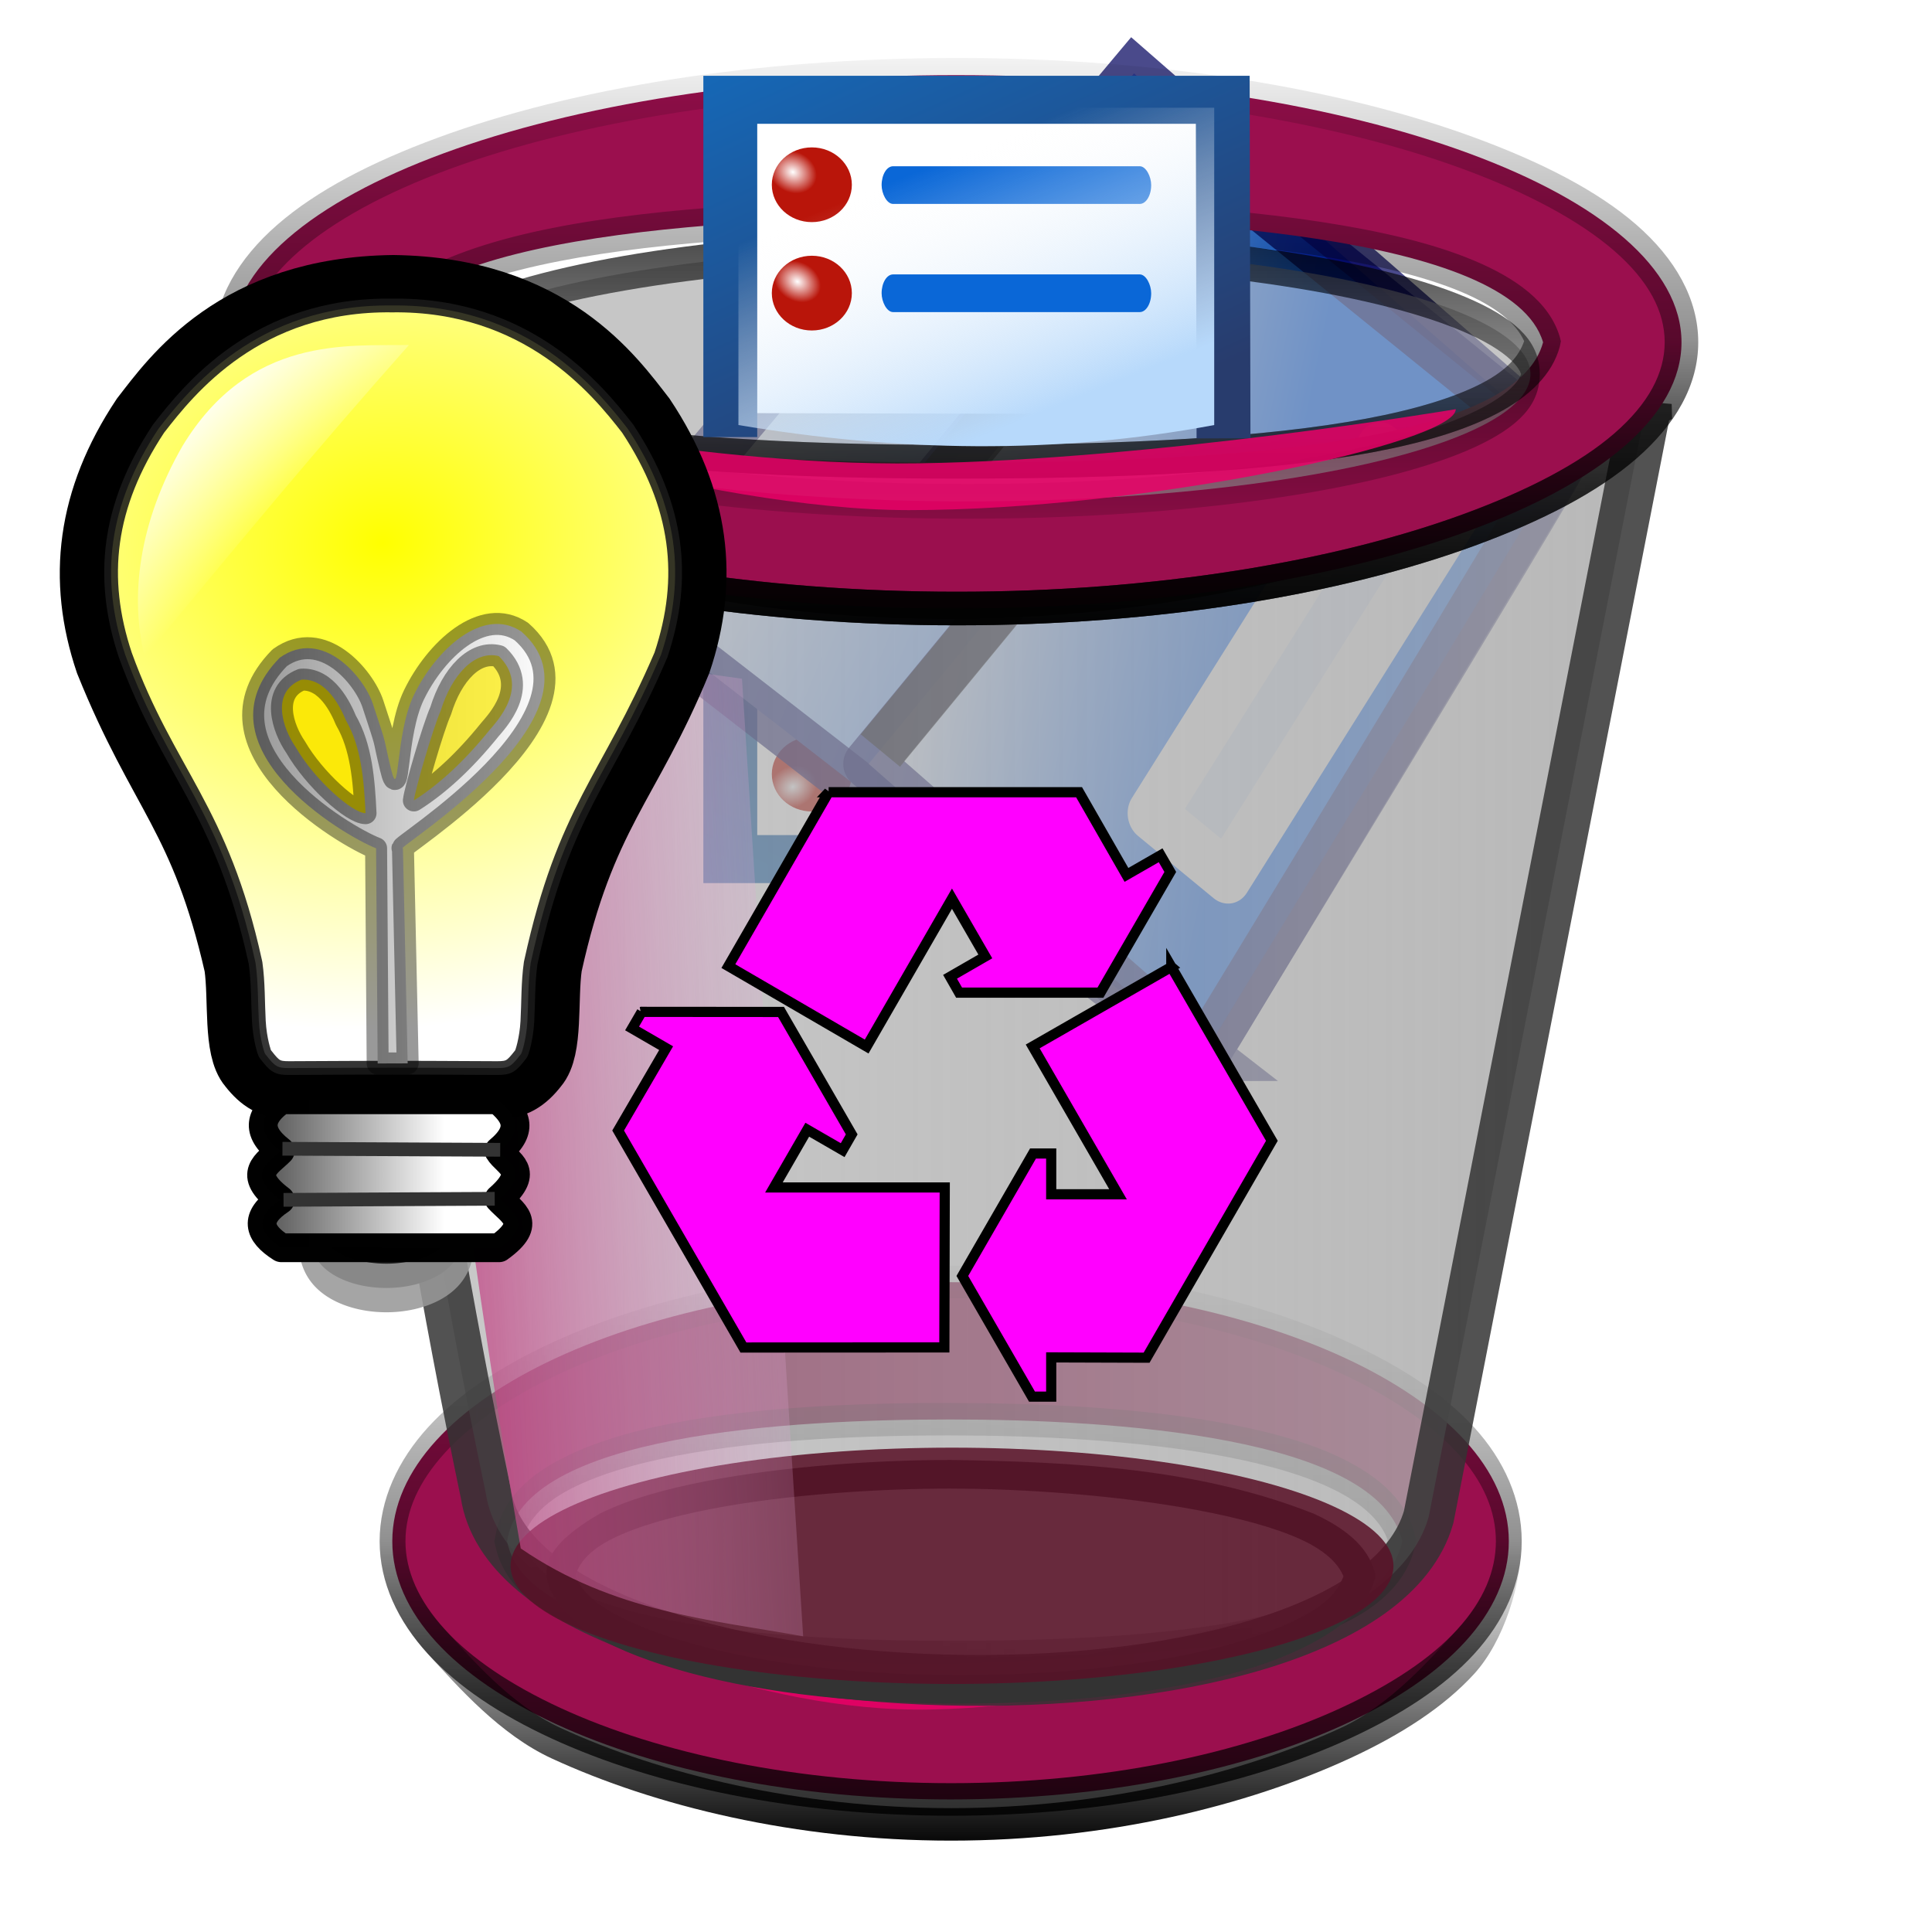 <?xml version="1.0" encoding="UTF-8" standalone="no"?>
<svg
   xmlns:dc="http://purl.org/dc/elements/1.1/"
   xmlns:cc="http://creativecommons.org/ns#"
   xmlns:rdf="http://www.w3.org/1999/02/22-rdf-syntax-ns#"
   xmlns:svg="http://www.w3.org/2000/svg"
   xmlns="http://www.w3.org/2000/svg"
   xmlns:xlink="http://www.w3.org/1999/xlink"
   xmlns:sodipodi="http://sodipodi.sourceforge.net/DTD/sodipodi-0.dtd"
   xmlns:inkscape="http://www.inkscape.org/namespaces/inkscape"
   height="19"
   width="19"
   version="1.1"
   id="svg2"
   inkscape:version="0.48.5 r10040"
   sodipodi:docname="edittrash.svg">
  <sodipodi:namedview
     pagecolor="#ffffff"
     bordercolor="#666666"
     borderopacity="1"
     objecttolerance="10"
     gridtolerance="10"
     guidetolerance="10"
     inkscape:pageopacity="0"
     inkscape:pageshadow="2"
     inkscape:window-width="640"
     inkscape:window-height="480"
     id="namedview298"
     showgrid="false"
     fit-margin-top="0"
     fit-margin-left="0"
     fit-margin-right="0"
     fit-margin-bottom="0"
     inkscape:zoom="0.22424933"
     inkscape:cx="293.85501"
     inkscape:cy="-320.04003"
     inkscape:window-x="0"
     inkscape:window-y="27"
     inkscape:window-maximized="0"
     inkscape:current-layer="svg2" />
  <defs
     id="defs4">
    <filter
       id="ao"
       color-interpolation-filters="sRGB">
      <feGaussianBlur
         stdDeviation="0.448"
         id="feGaussianBlur7" />
    </filter>
    <filter
       id="ag"
       color-interpolation-filters="sRGB">
      <feGaussianBlur
         stdDeviation="0.448"
         id="feGaussianBlur10" />
    </filter>
    <filter
       id="ai"
       color-interpolation-filters="sRGB">
      <feGaussianBlur
         stdDeviation="0.448"
         id="feGaussianBlur13" />
    </filter>
    <filter
       id="y"
       height="1.842"
       width="1.103"
       y="-0.421"
       x="-0.052"
       color-interpolation-filters="sRGB">
      <feGaussianBlur
         stdDeviation="0.585"
         id="feGaussianBlur16" />
    </filter>
    <filter
       id="ac"
       color-interpolation-filters="sRGB">
      <feGaussianBlur
         stdDeviation="0.326"
         id="feGaussianBlur19" />
    </filter>
    <filter
       id="ae"
       height="1.468"
       width="1.068"
       y="-0.234"
       x="-0.034"
       color-interpolation-filters="sRGB">
      <feGaussianBlur
         stdDeviation="0.372"
         id="feGaussianBlur22" />
    </filter>
    <filter
       id="as"
       height="1.077"
       width="1.222"
       y="-0.038"
       x="-0.111"
       color-interpolation-filters="sRGB">
      <feGaussianBlur
         stdDeviation="0.58"
         id="feGaussianBlur25" />
    </filter>
    <filter
       id="aq"
       color-interpolation-filters="sRGB">
      <feGaussianBlur
         stdDeviation="0.448"
         id="feGaussianBlur28" />
    </filter>
    <filter
       id="v"
       height="1.319"
       width="1.039"
       y="-0.16"
       x="-0.019"
       color-interpolation-filters="sRGB">
      <feGaussianBlur
         stdDeviation="0.254"
         id="feGaussianBlur31" />
    </filter>
    <filter
       id="am"
       color-interpolation-filters="sRGB">
      <feGaussianBlur
         stdDeviation="0.448"
         id="feGaussianBlur34" />
    </filter>
    <filter
       id="ak"
       color-interpolation-filters="sRGB">
      <feGaussianBlur
         stdDeviation="0.448"
         id="feGaussianBlur37" />
    </filter>
    <filter
       id="aa"
       height="1.842"
       width="1.103"
       y="-0.421"
       x="-0.052"
       color-interpolation-filters="sRGB">
      <feGaussianBlur
         stdDeviation="0.585"
         id="feGaussianBlur40" />
    </filter>
    <filter
       id="ap"
       color-interpolation-filters="sRGB">
      <feGaussianBlur
         stdDeviation="0.448"
         id="feGaussianBlur43" />
    </filter>
    <linearGradient
       id="u"
       y2="868.36"
       gradientUnits="userSpaceOnUse"
       x2="118.09"
       gradientTransform="translate(38.325,-35.66)"
       y1="890.26"
       x1="118.09">
      <stop
         offset="0"
         id="stop46" />
      <stop
         stop-opacity="0"
         offset="1"
         id="stop48" />
    </linearGradient>
    <filter
       id="ah"
       color-interpolation-filters="sRGB">
      <feGaussianBlur
         stdDeviation="0.448"
         id="feGaussianBlur51" />
    </filter>
    <linearGradient
       id="t"
       y2="877.89"
       gradientUnits="userSpaceOnUse"
       x2="118.09"
       gradientTransform="translate(38.325,-35.66)"
       y1="887.42"
       x1="118.09">
      <stop
         offset="0"
         id="stop54" />
      <stop
         stop-opacity="0"
         offset="1"
         id="stop56" />
    </linearGradient>
    <filter
       id="aj"
       color-interpolation-filters="sRGB">
      <feGaussianBlur
         stdDeviation="0.448"
         id="feGaussianBlur59" />
    </filter>
    <filter
       id="z"
       height="1.842"
       width="1.103"
       y="-0.421"
       x="-0.052"
       color-interpolation-filters="sRGB">
      <feGaussianBlur
         stdDeviation="0.585"
         id="feGaussianBlur62" />
    </filter>
    <linearGradient
       id="f"
       y2="634.26"
       gradientUnits="userSpaceOnUse"
       x2="111.51"
       gradientTransform="matrix(0.208,0,0,0.124,226.34,756.72)"
       y1="665.39"
       x1="137.93">
      <stop
         stop-color="#283c6d"
         offset="0"
         id="stop65" />
      <stop
         stop-color="#136ec1"
         offset="1"
         id="stop67" />
    </linearGradient>
    <radialGradient
       id="b"
       xlink:href="#d"
       gradientUnits="userSpaceOnUse"
       cy="718.77"
       cx="160.44"
       gradientTransform="matrix(0.2,0.179,-0.159,0.166,241.58,572.22)"
       r="6.938" />
    <linearGradient
       id="d">
      <stop
         stop-color="#fff"
         offset="0"
         id="stop71" />
      <stop
         stop-color="#b9150a"
         offset="1"
         id="stop73" />
    </linearGradient>
    <linearGradient
       id="e"
       y2="699.44"
       gradientUnits="userSpaceOnUse"
       x2="149.98"
       gradientTransform="matrix(0.201,0,0,0.115,224.61,758.6)"
       y1="682.29"
       x1="136.4">
      <stop
         stop-color="#fcfcfc"
         stop-opacity="0"
         offset="0"
         id="stop76" />
      <stop
         stop-color="#b7d9fb"
         offset="1"
         id="stop78" />
    </linearGradient>
    <radialGradient
       id="a"
       xlink:href="#d"
       gradientUnits="userSpaceOnUse"
       cy="718.77"
       cx="160.44"
       gradientTransform="matrix(0.2,0.179,-0.15,0.157,235.45,578.78)"
       r="6.938" />
    <linearGradient
       id="s"
       y2="611.35"
       xlink:href="#c"
       gradientUnits="userSpaceOnUse"
       x2="198.84"
       gradientTransform="matrix(0.174,-0.211,0.211,0.174,84.431,771.37)"
       y1="635.18"
       x1="206.07" />
    <linearGradient
       id="c">
      <stop
         stop-color="#06f"
         offset="0"
         id="stop83" />
      <stop
         stop-color="#fff"
         offset="1"
         id="stop85" />
    </linearGradient>
    <linearGradient
       id="r"
       y2="621.16"
       xlink:href="#c"
       gradientUnits="userSpaceOnUse"
       x2="199.92"
       gradientTransform="matrix(0.174,-0.211,0.211,0.174,84.431,771.37)"
       y1="632.79"
       x1="206.07" />
    <filter
       id="x"
       height="1.63"
       width="1.148"
       y="-0.315"
       x="-0.074"
       color-interpolation-filters="sRGB">
      <feGaussianBlur
         stdDeviation="0.762"
         id="feGaussianBlur89" />
    </filter>
    <linearGradient
       id="m"
       y2="804.95"
       gradientUnits="userSpaceOnUse"
       x2="175.52"
       gradientTransform="matrix(0.33,0,0,0.293,224.61,632.65)"
       y1="804.95"
       x1="134.95">
      <stop
         stop-color="#a1a1a1"
         stop-opacity=".553"
         offset="0"
         id="stop92" />
      <stop
         stop-color="#acacac"
         stop-opacity=".847"
         offset="1"
         id="stop94" />
    </linearGradient>
    <filter
       id="ad"
       color-interpolation-filters="sRGB">
      <feGaussianBlur
         stdDeviation="0.326"
         id="feGaussianBlur97" />
    </filter>
    <filter
       id="af"
       height="1.468"
       width="1.068"
       y="-0.234"
       x="-0.034"
       color-interpolation-filters="sRGB">
      <feGaussianBlur
         stdDeviation="0.372"
         id="feGaussianBlur100" />
    </filter>
    <linearGradient
       id="q"
       y2="817.22"
       gradientUnits="userSpaceOnUse"
       x2="28.549"
       y1="815.26"
       x1="9.888">
      <stop
         stop-color="#ad0650"
         stop-opacity=".988"
         offset="0"
         id="stop103" />
      <stop
         stop-color="#f6d5ff"
         stop-opacity="0"
         offset="1"
         id="stop105" />
    </linearGradient>
    <filter
       id="at"
       height="1.077"
       width="1.222"
       y="-0.038"
       x="-0.111"
       color-interpolation-filters="sRGB">
      <feGaussianBlur
         stdDeviation="0.58"
         id="feGaussianBlur108" />
    </filter>
    <filter
       id="ar"
       color-interpolation-filters="sRGB">
      <feGaussianBlur
         stdDeviation="0.448"
         id="feGaussianBlur111" />
    </filter>
    <linearGradient
       id="p"
       y2="826.37"
       gradientUnits="userSpaceOnUse"
       x2="154.25"
       y1="820.03"
       x1="154.25">
      <stop
         offset="0"
         id="stop114" />
      <stop
         stop-opacity="0"
         offset="1"
         id="stop116" />
    </linearGradient>
    <filter
       id="w"
       height="1.319"
       width="1.039"
       y="-0.16"
       x="-0.019"
       color-interpolation-filters="sRGB">
      <feGaussianBlur
         stdDeviation="0.254"
         id="feGaussianBlur119" />
    </filter>
    <linearGradient
       id="o"
       y2="868.36"
       gradientUnits="userSpaceOnUse"
       x2="118.09"
       gradientTransform="translate(164.86,-63.522)"
       y1="890.26"
       x1="118.09">
      <stop
         offset="0"
         id="stop122" />
      <stop
         stop-opacity="0"
         offset="1"
         id="stop124" />
    </linearGradient>
    <filter
       id="an"
       color-interpolation-filters="sRGB">
      <feGaussianBlur
         stdDeviation="0.448"
         id="feGaussianBlur127" />
    </filter>
    <linearGradient
       id="n"
       y2="877.89"
       gradientUnits="userSpaceOnUse"
       x2="118.09"
       gradientTransform="translate(164.86,-63.522)"
       y1="887.42"
       x1="118.09">
      <stop
         offset="0"
         id="stop130" />
      <stop
         stop-opacity="0"
         offset="1"
         id="stop132" />
    </linearGradient>
    <filter
       id="al"
       color-interpolation-filters="sRGB">
      <feGaussianBlur
         stdDeviation="0.448"
         id="feGaussianBlur135" />
    </filter>
    <filter
       id="ab"
       height="1.842"
       width="1.103"
       y="-0.421"
       x="-0.052"
       color-interpolation-filters="sRGB">
      <feGaussianBlur
         stdDeviation="0.585"
         id="feGaussianBlur138" />
    </filter>
    <radialGradient
       id="i"
       xlink:href="#g"
       gradientUnits="userSpaceOnUse"
       cy="555.96"
       cx="590.35"
       gradientTransform="matrix(0.213,0.095,-0.107,0.226,-54.27,83.778)"
       r="70.341" />
    <linearGradient
       id="g">
      <stop
         stop-color="#ff0"
         offset="0"
         id="stop142" />
      <stop
         stop-color="#fff"
         offset="1"
         id="stop144" />
    </linearGradient>
    <radialGradient
       id="h"
       xlink:href="#g"
       gradientUnits="userSpaceOnUse"
       cy="537.34"
       cx="591.23"
       gradientTransform="matrix(0.289,-0.033,0.028,0.232,-174.31,156.18)"
       r="65.043" />
    <linearGradient
       id="l"
       y2="586.45"
       gradientUnits="userSpaceOnUse"
       x2="457.61"
       gradientTransform="matrix(0.137,0,0,0.133,-45.888,192.68)"
       y1="586.45"
       x1="389.95">
      <stop
         stop-color="#999"
         offset="0"
         id="stop148" />
      <stop
         stop-color="#fff"
         offset="1"
         id="stop150" />
    </linearGradient>
    <linearGradient
       id="k"
       y2="665.36"
       gradientUnits="userSpaceOnUse"
       x2="433.81"
       gradientTransform="matrix(0.137,0,0,0.133,-45.888,192.3)"
       y1="665.36"
       x1="378.31">
      <stop
         stop-color="#1a1a1a"
         offset="0"
         id="stop153" />
      <stop
         stop-color="#fff"
         offset="1"
         id="stop155" />
    </linearGradient>
    <linearGradient
       id="j"
       y2="287.59"
       gradientUnits="userSpaceOnUse"
       x2="265.33"
       gradientTransform="matrix(1.038,0.046,-0.048,1.009,-252.27,-42.549)"
       y1="284.45"
       x1="261.9">
      <stop
         stop-color="#fff"
         offset="0"
         id="stop158" />
      <stop
         stop-color="#fff"
         stop-opacity="0"
         offset="1"
         id="stop160" />
    </linearGradient>
    <linearGradient
       inkscape:collect="always"
       xlink:href="#f"
       id="linearGradient3275"
       gradientUnits="userSpaceOnUse"
       gradientTransform="matrix(0.208,0,0,0.124,226.34,756.72)"
       x1="137.93"
       y1="665.39"
       x2="111.51"
       y2="634.26" />
    <radialGradient
       inkscape:collect="always"
       xlink:href="#d"
       id="radialGradient3277"
       gradientUnits="userSpaceOnUse"
       gradientTransform="matrix(0.2,0.179,-0.159,0.166,241.58,572.22)"
       cx="160.44"
       cy="718.77"
       r="6.938" />
    <linearGradient
       inkscape:collect="always"
       xlink:href="#e"
       id="linearGradient3279"
       gradientUnits="userSpaceOnUse"
       gradientTransform="matrix(0.201,0,0,0.115,224.61,758.6)"
       x1="136.4"
       y1="682.29"
       x2="149.98"
       y2="699.44" />
    <radialGradient
       inkscape:collect="always"
       xlink:href="#d"
       id="radialGradient3281"
       gradientUnits="userSpaceOnUse"
       gradientTransform="matrix(0.2,0.179,-0.15,0.157,235.45,578.78)"
       cx="160.44"
       cy="718.77"
       r="6.938" />
    <linearGradient
       inkscape:collect="always"
       xlink:href="#f"
       id="linearGradient3283"
       gradientUnits="userSpaceOnUse"
       gradientTransform="matrix(0.208,0,0,0.124,226.34,756.72)"
       x1="137.93"
       y1="665.39"
       x2="111.51"
       y2="634.26" />
    <linearGradient
       inkscape:collect="always"
       xlink:href="#e"
       id="linearGradient3285"
       gradientUnits="userSpaceOnUse"
       gradientTransform="matrix(0.201,0,0,0.115,224.61,758.6)"
       x1="136.4"
       y1="682.29"
       x2="149.98"
       y2="699.44" />
  </defs>
  <g
     transform="translate(-266.32,-858.42)"
     id="g164">
    <g
       transform="translate(-1.131,16.532)"
       id="g166"
       style="fill:#ffffff;stroke:#ffffff">
      <g
         transform="matrix(0.254,0,0,0.32,237.07,587.54)"
         id="g168"
         style="fill-rule:evenodd">
        <path
           style="color:#000000;filter:url(#ao)"
           d="m 156.41,834.28 c -11.932,0 -21.615,3.568 -21.615,7.963 0,4.395 9.682,7.933 21.615,7.933 11.932,0 21.615,-3.538 21.615,-7.933 0,-4.395 -9.682,-7.963 -21.615,-7.963 z m 0,4.219 c 6.247,0.001 16.539,0.506 17.49,3.744 -0.711,2.655 -7.346,3.586 -17.49,3.586 -10.145,0 -16.568,-1.091 -17.169,-3.586 0.601,-3.288 10.923,-3.745 17.169,-3.744 z"
           id="path170"
           inkscape:connector-curvature="0" />
        <path
           style="text-indent:0;text-transform:none;block-progression:tb;color:#000000;filter:url(#ag)"
           d="m 156.43,833.77 c -6.016,0 -11.479,0.905 -15.469,2.375 -1.995,0.735 -3.619,1.582 -4.781,2.594 -1.162,1.012 -1.875,2.218 -1.875,3.5 0,1.282 0.713,2.46 1.875,3.469 1.162,1.009 2.787,1.863 4.781,2.594 3.99,1.462 9.453,2.375 15.469,2.375 6.016,0 11.448,-0.913 15.438,-2.375 1.995,-0.731 3.65,-1.585 4.812,-2.594 1.162,-1.009 1.844,-2.186 1.844,-3.469 0,-1.282 -0.682,-2.488 -1.844,-3.5 -1.162,-1.012 -2.818,-1.859 -4.812,-2.594 -3.99,-1.47 -9.421,-2.375 -15.438,-2.375 z m 0,1 c 5.916,0 11.259,0.9 15.094,2.312 1.917,0.706 3.474,1.544 4.5,2.438 1.026,0.893 1.5,1.804 1.5,2.719 0,0.915 -0.474,1.828 -1.5,2.719 -1.026,0.891 -2.583,1.704 -4.5,2.406 -3.835,1.405 -9.177,2.312 -15.094,2.312 -5.917,0 -11.29,-0.907 -15.125,-2.312 -1.917,-0.703 -3.443,-1.516 -4.469,-2.406 -1.026,-0.891 -1.531,-1.804 -1.531,-2.719 0,-0.915 0.505,-1.825 1.531,-2.719 1.026,-0.893 2.551,-1.731 4.469,-2.438 3.835,-1.413 9.209,-2.312 15.125,-2.312 z m 0,3.219 c -3.135,-6.1e-4 -7.296,0.092 -10.781,0.625 -1.742,0.266 -3.312,0.652 -4.531,1.188 -1.219,0.536 -2.148,1.275 -2.344,2.344 l -0.031,0.094 0.031,0.094 c 0.196,0.813 0.834,1.447 1.75,1.938 0.916,0.491 2.121,0.889 3.625,1.188 3.008,0.596 7.191,0.844 12.281,0.844 5.088,0 9.301,-0.206 12.375,-0.781 1.537,-0.288 2.767,-0.658 3.719,-1.156 0.951,-0.498 1.649,-1.156 1.875,-2 l 0.031,-0.156 -0.031,-0.125 c -0.306,-1.04 -1.302,-1.752 -2.562,-2.281 -1.26,-0.53 -2.834,-0.887 -4.594,-1.156 -3.52,-0.538 -7.676,-0.656 -10.812,-0.656 z m 0,1 c 3.11,5e-4 7.23,0.132 10.656,0.656 1.713,0.262 3.243,0.618 4.375,1.094 1.034,0.435 1.641,0.941 1.875,1.469 -0.158,0.446 -0.497,0.856 -1.25,1.25 -0.81,0.424 -1.99,0.786 -3.469,1.062 -2.958,0.554 -7.13,0.781 -12.188,0.781 -5.054,0 -9.172,-0.271 -12.062,-0.844 -1.445,-0.287 -2.6,-0.647 -3.375,-1.062 -0.718,-0.385 -1.021,-0.784 -1.156,-1.188 0.166,-0.527 0.691,-1.062 1.688,-1.5 1.08,-0.475 2.587,-0.835 4.281,-1.094 3.388,-0.518 7.514,-0.626 10.625,-0.625 z"
           id="path172"
           inkscape:connector-curvature="0" />
        <path
           style="text-indent:0;text-transform:none;block-progression:tb;color:#000000;filter:url(#ai)"
           d="m 156.43,833.77 c -6.016,0 -11.479,0.905 -15.469,2.375 -1.995,0.735 -3.619,1.582 -4.781,2.594 -1.162,1.012 -1.875,2.218 -1.875,3.5 0,1.282 0.713,2.46 1.875,3.469 1.162,1.009 2.787,2.475 4.781,3.206 3.99,1.462 9.453,2.528 15.469,2.528 6.016,0 11.448,-1.066 15.438,-2.528 1.995,-0.731 3.65,-1.585 4.812,-2.594 1.162,-1.009 1.844,-2.799 1.844,-4.081 0,-1.282 -0.682,-2.488 -1.844,-3.5 -1.162,-1.012 -2.818,-1.859 -4.812,-2.594 -3.99,-1.47 -9.421,-2.375 -15.438,-2.375 z m 0,1 c 5.916,0 11.259,0.9 15.094,2.312 1.917,0.706 3.474,1.544 4.5,2.438 1.026,0.893 1.5,1.804 1.5,2.719 0,0.915 -0.474,1.828 -1.5,2.719 -1.026,0.891 -2.583,2.316 -4.5,3.019 -3.835,1.405 -9.177,2.466 -15.094,2.466 -5.917,0 -11.29,-1.06 -15.125,-2.466 -1.917,-0.703 -3.443,-2.128 -4.469,-3.019 -1.026,-0.891 -1.531,-1.804 -1.531,-2.719 0,-0.915 0.505,-1.825 1.531,-2.719 1.026,-0.893 2.551,-1.731 4.469,-2.438 3.835,-1.413 9.209,-2.312 15.125,-2.312 z m 0,3.219 c -3.135,-6.1e-4 -7.296,0.092 -10.781,0.625 -1.742,0.266 -3.312,0.652 -4.531,1.188 -1.219,0.536 -2.148,1.275 -2.344,2.344 l -0.031,0.094 0.031,0.094 c 0.196,0.813 0.834,1.447 1.75,1.938 0.916,0.491 2.121,0.889 3.625,1.188 3.008,0.596 7.191,1.61 12.281,1.61 5.088,0 9.301,-0.971 12.375,-1.547 1.537,-0.288 2.767,-0.658 3.719,-1.156 0.951,-0.498 1.649,-1.156 1.875,-2 l 0.031,-0.156 -0.031,-0.125 c -0.306,-1.04 -1.302,-1.752 -2.562,-2.281 -1.26,-0.53 -2.834,-0.887 -4.594,-1.156 -3.52,-0.538 -7.676,-0.656 -10.812,-0.656 v 1e-4 z m 0,1 c 3.11,5e-4 7.23,0.132 10.656,0.656 1.713,0.262 3.243,0.618 4.375,1.094 1.034,0.435 1.641,0.941 1.875,1.469 -0.158,0.446 -0.497,0.856 -1.25,1.25 -0.81,0.424 -1.99,0.786 -3.469,1.062 -2.958,0.554 -7.13,1.547 -12.188,1.547 -5.054,0 -9.172,-1.037 -12.062,-1.61 -1.445,-0.287 -2.6,-0.647 -3.375,-1.062 -0.718,-0.385 -1.021,-0.784 -1.156,-1.188 0.166,-0.527 0.691,-1.062 1.688,-1.5 1.08,-0.475 2.587,-0.835 4.281,-1.094 3.388,-0.518 7.514,-0.626 10.625,-0.625 z"
           id="path174"
           inkscape:connector-curvature="0" />
        <path
           style="opacity:0.925;color:#000000;filter:url(#y)"
           d="m 168.74,789.79 c 0,0 -7.541,2.028 -14.592,2.028 -7.052,0 -13.59,-2.885 -13.59,-2.885 0,0 6.867,1.495 13.919,1.495 7.052,0 14.264,-0.638 14.264,-0.638 z"
           transform="matrix(1,-0.016,0.016,1,-11.158,58.061)"
           id="path176"
           inkscape:connector-curvature="0" />
      </g>
      <path
         style="color:#000000;fill-rule:evenodd;stroke-width:0.5"
         d="m 283.64,845.88 -2.14,10.939 c -0.657,2.296 -8.931,2.054 -9.272,-0.231 -0.797,-3.808 -1.105,-6.856 -1.823,-10.707 2.97,2.305 8.958,2.638 13.235,0 z"
         id="path178"
         inkscape:connector-curvature="0" />
      <path
         style="text-indent:0;text-transform:none;block-progression:tb;color:#000000;fill-rule:evenodd;filter:url(#ac)"
         d="m 154.83,817.97 c -2.46,-5.2e-4 -5.79,0.204 -8.594,0.75 -1.402,0.273 -2.664,0.631 -3.656,1.125 -2.355,1.373 -2.434,2.477 -0.438,4.094 0.774,0.51 1.808,0.938 3.062,1.312 2.509,0.749 5.914,1.219 9.906,1.219 3.989,0 7.395,-0.424 9.906,-1.156 1.256,-0.366 2.279,-0.827 3.062,-1.344 0.784,-0.517 1.349,-1.112 1.531,-1.844 l 0.031,-0.125 -0.031,-0.125 c -0.249,-0.913 -1.068,-1.545 -2.125,-2.031 -3.998,-1.588 -8.399,-1.807 -12.656,-1.875 v 5e-5 z m 0,1 c 2.406,4.1e-4 5.768,0.218 8.594,0.75 1.413,0.266 2.692,0.602 3.625,1.031 0.864,0.398 1.3,0.861 1.469,1.281 -0.137,0.349 -0.387,0.741 -0.969,1.125 -0.661,0.436 -1.623,0.841 -2.812,1.188 -2.38,0.693 -5.709,1.125 -9.625,1.125 -3.913,0 -7.246,-0.478 -9.625,-1.188 -1.19,-0.355 -2.128,-0.757 -2.781,-1.188 -0.599,-0.394 -0.862,-0.774 -0.969,-1.094 0.119,-0.424 0.484,-0.884 1.281,-1.281 0.856,-0.426 2.056,-0.768 3.406,-1.031 2.7,-0.526 5.998,-0.719 8.406,-0.719 z"
         transform="matrix(0.282,0,0,0.282,233.14,625.59)"
         id="path180"
         inkscape:connector-curvature="0" />
      <ellipse
         style="opacity:0.925;color:#000000;filter:url(#ae)"
         rx="13.155"
         transform="matrix(0.33,0,0,0.609,225.91,355.97)"
         ry="1.908"
         cy="823.2"
         cx="154.25"
         id="ellipse182"
         d="m 167.405,823.2 c 0,1.054 -5.89,1.908 -13.155,1.908 -7.265,0 -13.155,-0.854 -13.155,-1.908 0,-1.054 5.89,-1.908 13.155,-1.908 7.265,0 13.155,0.854 13.155,1.908 z"
         sodipodi:cx="154.25"
         sodipodi:cy="823.20001"
         sodipodi:rx="13.155"
         sodipodi:ry="1.908" />
      <path
         style="color:#000000;fill-rule:evenodd;filter:url(#as)"
         d="m 15.431,799.78 c 3.401,3.079 6.289,4.564 9.991,5.698 l -3.158,31.984 c -2.636,-0.973 -5.466,-1.671 -7.862,-4.2 0.004,-10.877 0.656,-22.534 1.029,-33.482 z"
         transform="matrix(0.326,-0.045,0.051,0.29,225.38,616.13)"
         id="path184"
         inkscape:connector-curvature="0" />
      <path
         style="color:#000000;fill-rule:evenodd;filter:url(#aq)"
         d="m 282.95,806.42 c -11.932,0 -21.615,3.568 -21.615,7.963 0,4.395 9.682,7.933 21.615,7.933 11.932,0 21.615,-3.538 21.615,-7.933 0,-4.395 -9.682,-7.963 -21.615,-7.963 z m 0,4.219 c 6.247,10e-4 16.539,0.506 17.49,3.744 -0.711,2.655 -7.346,3.586 -17.49,3.586 -10.145,0 -16.568,-1.091 -17.169,-3.586 0.601,-3.288 10.923,-3.745 17.169,-3.744 z"
         transform="matrix(0.33,0,0,0.33,183.48,576.52)"
         id="path186"
         inkscape:connector-curvature="0" />
      <ellipse
         style="opacity:0.925;color:#000000;fill-opacity:0.776;stroke-width:0.519;filter:url(#v)"
         rx="15.64"
         transform="matrix(0.354,0,0,0.656,222.36,305.56)"
         ry="1.908"
         cy="823.2"
         cx="154.25"
         id="ellipse188"
         d="m 169.89,823.2 c 0,1.054 -7.002,1.908 -15.64,1.908 -8.638,0 -15.64,-0.854 -15.64,-1.908 0,-1.054 7.002,-1.908 15.64,-1.908 8.638,0 15.64,0.854 15.64,1.908 z"
         sodipodi:cx="154.25"
         sodipodi:cy="823.20001"
         sodipodi:rx="15.64"
         sodipodi:ry="1.908" />
      <path
         style="text-indent:0;text-transform:none;block-progression:tb;color:#000000;fill-rule:evenodd;filter:url(#am)"
         d="m 282.97,805.91 c -6.016,0 -11.479,0.905 -15.469,2.375 -1.995,0.735 -3.619,1.582 -4.781,2.594 -1.162,1.012 -1.875,2.218 -1.875,3.5 0,1.282 0.713,2.46 1.875,3.469 1.162,1.009 2.787,1.863 4.781,2.594 3.99,1.462 9.453,2.375 15.469,2.375 6.016,0 11.448,-0.913 15.438,-2.375 1.995,-0.731 3.65,-1.585 4.812,-2.594 1.162,-1.009 1.844,-2.186 1.844,-3.469 0,-1.282 -0.682,-2.488 -1.844,-3.5 -1.162,-1.012 -2.818,-1.859 -4.812,-2.594 -3.99,-1.47 -9.421,-2.375 -15.438,-2.375 z m 0,1 c 5.916,0 11.259,0.9 15.094,2.312 1.917,0.706 3.474,1.544 4.5,2.438 1.026,0.893 1.5,1.804 1.5,2.719 0,0.915 -0.474,1.828 -1.5,2.719 -1.026,0.891 -2.583,1.704 -4.5,2.406 -3.835,1.405 -9.177,2.312 -15.094,2.312 -5.917,0 -11.29,-0.907 -15.125,-2.312 -1.917,-0.703 -3.443,-1.516 -4.469,-2.406 -1.026,-0.891 -1.531,-1.804 -1.531,-2.719 0,-0.915 0.505,-1.825 1.531,-2.719 1.026,-0.893 2.551,-1.731 4.469,-2.438 3.835,-1.413 9.209,-2.312 15.125,-2.312 z m 0,3.219 c -3.135,-6.1e-4 -7.296,0.092 -10.781,0.625 -1.742,0.266 -3.312,0.652 -4.531,1.188 -1.219,0.536 -2.148,1.275 -2.344,2.344 l -0.031,0.094 0.031,0.094 c 0.196,0.813 0.834,1.447 1.75,1.938 0.916,0.491 2.121,0.889 3.625,1.188 3.008,0.596 7.191,0.844 12.281,0.844 5.088,0 9.301,-0.206 12.375,-0.781 1.537,-0.288 2.767,-0.658 3.719,-1.156 0.951,-0.498 1.649,-1.156 1.875,-2 l 0.031,-0.156 -0.031,-0.125 c -0.306,-1.04 -1.302,-1.752 -2.562,-2.281 -1.26,-0.53 -2.834,-0.887 -4.594,-1.156 -3.52,-0.538 -7.676,-0.656 -10.812,-0.656 z m 0,1 c 3.11,5e-4 7.23,0.132 10.656,0.656 1.713,0.262 3.243,0.618 4.375,1.094 1.034,0.435 1.641,0.941 1.875,1.469 -0.158,0.446 -0.497,0.856 -1.25,1.25 -0.81,0.424 -1.99,0.786 -3.469,1.062 -2.958,0.554 -7.13,0.781 -12.188,0.781 -5.054,0 -9.172,-0.271 -12.062,-0.844 -1.445,-0.287 -2.6,-0.647 -3.375,-1.062 -0.718,-0.385 -1.021,-0.784 -1.156,-1.188 0.166,-0.527 0.691,-1.062 1.688,-1.5 1.08,-0.475 2.587,-0.835 4.281,-1.094 3.388,-0.518 7.514,-0.626 10.625,-0.625 z"
         transform="matrix(0.33,0,0,0.33,183.48,576.52)"
         id="path190"
         inkscape:connector-curvature="0" />
      <path
         style="text-indent:0;text-transform:none;block-progression:tb;color:#000000;fill-rule:evenodd;filter:url(#ak)"
         d="m 282.97,805.91 c -6.016,0 -11.479,0.905 -15.469,2.375 -1.995,0.735 -3.619,1.582 -4.781,2.594 -1.162,1.012 -1.875,2.218 -1.875,3.5 0,1.282 0.713,2.46 1.875,3.469 1.162,1.009 2.787,1.863 4.781,2.594 3.99,1.462 9.453,2.375 15.469,2.375 6.016,0 11.448,-0.913 15.438,-2.375 1.995,-0.731 3.65,-1.585 4.812,-2.594 1.162,-1.009 1.844,-2.186 1.844,-3.469 0,-1.282 -0.682,-2.488 -1.844,-3.5 -1.162,-1.012 -2.818,-1.859 -4.812,-2.594 -3.99,-1.47 -9.421,-2.375 -15.438,-2.375 z m 0,1 c 5.916,0 11.259,0.9 15.094,2.312 1.917,0.706 3.474,1.544 4.5,2.438 1.026,0.893 1.5,1.804 1.5,2.719 0,0.915 -0.474,1.828 -1.5,2.719 -1.026,0.891 -2.583,1.704 -4.5,2.406 -3.835,1.405 -9.177,2.312 -15.094,2.312 -5.917,0 -11.29,-0.907 -15.125,-2.312 -1.917,-0.703 -3.443,-1.516 -4.469,-2.406 -1.026,-0.891 -1.531,-1.804 -1.531,-2.719 0,-0.915 0.505,-1.825 1.531,-2.719 1.026,-0.893 2.551,-1.731 4.469,-2.438 3.835,-1.413 9.209,-2.312 15.125,-2.312 z m 0,3.219 c -3.135,-6.1e-4 -7.296,0.092 -10.781,0.625 -1.742,0.266 -3.312,0.652 -4.531,1.188 -1.219,0.536 -2.148,1.275 -2.344,2.344 l -0.031,0.094 0.031,0.094 c 0.196,0.813 0.834,1.447 1.75,1.938 0.916,0.491 2.121,0.889 3.625,1.188 3.008,0.596 7.191,0.844 12.281,0.844 5.088,0 9.301,-0.206 12.375,-0.781 1.537,-0.288 2.767,-0.658 3.719,-1.156 0.951,-0.498 1.649,-1.156 1.875,-2 l 0.031,-0.156 -0.031,-0.125 c -0.306,-1.04 -1.302,-1.752 -2.562,-2.281 -1.26,-0.53 -2.834,-0.887 -4.594,-1.156 -3.52,-0.538 -7.676,-0.656 -10.812,-0.656 z m 0,1 c 3.11,5e-4 7.23,0.132 10.656,0.656 1.713,0.262 3.243,0.618 4.375,1.094 1.034,0.435 1.641,0.941 1.875,1.469 -0.158,0.446 -0.497,0.856 -1.25,1.25 -0.81,0.424 -1.99,0.786 -3.469,1.062 -2.958,0.554 -7.13,0.781 -12.188,0.781 -5.054,0 -9.172,-0.271 -12.062,-0.844 -1.445,-0.287 -2.6,-0.647 -3.375,-1.062 -0.718,-0.385 -1.021,-0.784 -1.156,-1.188 0.166,-0.527 0.691,-1.062 1.688,-1.5 1.08,-0.475 2.587,-0.835 4.281,-1.094 3.388,-0.518 7.514,-0.626 10.625,-0.625 z"
         transform="matrix(0.33,0,0,0.33,183.48,576.52)"
         id="path192"
         inkscape:connector-curvature="0" />
      <path
         style="opacity:0.925;color:#000000;fill-rule:evenodd;filter:url(#aa)"
         d="m 170.49,789.05 c -0.016,1.002 -9.289,2.869 -16.344,2.761 -6.05,-0.092 -15.276,-3.23 -14.669,-3.446 0,0 7.946,2.056 14.997,2.056 7.052,0 16.015,-1.371 16.015,-1.371 z"
         transform="matrix(0.33,-0.005,0.005,0.33,221.56,586.39)"
         id="path194"
         inkscape:connector-curvature="0" />
    </g>
    <g
       transform="matrix(0.254,0,0,0.32,235.94,604.06)"
       id="g196"
       style="fill-rule:evenodd">
      <path
         style="color:#000000;fill:#9b0f4e;filter:url(#ap)"
         d="m 156.41,834.28 c -11.932,0 -21.615,3.568 -21.615,7.963 0,4.395 9.682,7.933 21.615,7.933 11.932,0 21.615,-3.538 21.615,-7.933 0,-4.395 -9.682,-7.963 -21.615,-7.963 z m 0,4.219 c 6.247,0.001 16.539,0.506 17.49,3.744 -0.711,2.655 -7.346,3.586 -17.49,3.586 -10.145,0 -16.568,-1.091 -17.169,-3.586 0.601,-3.288 10.923,-3.745 17.169,-3.744 z"
         id="path198"
         inkscape:connector-curvature="0" />
      <path
         style="text-indent:0;text-transform:none;block-progression:tb;color:#000000;fill:url(#u);filter:url(#ah)"
         d="m 156.43,833.77 c -6.016,0 -11.479,0.905 -15.469,2.375 -1.995,0.735 -3.619,1.582 -4.781,2.594 -1.162,1.012 -1.875,2.218 -1.875,3.5 0,1.282 0.713,2.46 1.875,3.469 1.162,1.009 2.787,1.863 4.781,2.594 3.99,1.462 9.453,2.375 15.469,2.375 6.016,0 11.448,-0.913 15.438,-2.375 1.995,-0.731 3.65,-1.585 4.812,-2.594 1.162,-1.009 1.844,-2.186 1.844,-3.469 0,-1.282 -0.682,-2.488 -1.844,-3.5 -1.162,-1.012 -2.818,-1.859 -4.812,-2.594 -3.99,-1.47 -9.421,-2.375 -15.438,-2.375 z m 0,1 c 5.916,0 11.259,0.9 15.094,2.312 1.917,0.706 3.474,1.544 4.5,2.438 1.026,0.893 1.5,1.804 1.5,2.719 0,0.915 -0.474,1.828 -1.5,2.719 -1.026,0.891 -2.583,1.704 -4.5,2.406 -3.835,1.405 -9.177,2.312 -15.094,2.312 -5.917,0 -11.29,-0.907 -15.125,-2.312 -1.917,-0.703 -3.443,-1.516 -4.469,-2.406 -1.026,-0.891 -1.531,-1.804 -1.531,-2.719 0,-0.915 0.505,-1.825 1.531,-2.719 1.026,-0.893 2.551,-1.731 4.469,-2.438 3.835,-1.413 9.209,-2.312 15.125,-2.312 z m 0,3.219 c -3.135,-6.1e-4 -7.296,0.092 -10.781,0.625 -1.742,0.266 -3.312,0.652 -4.531,1.188 -1.219,0.536 -2.148,1.275 -2.344,2.344 l -0.031,0.094 0.031,0.094 c 0.196,0.813 0.834,1.447 1.75,1.938 0.916,0.491 2.121,0.889 3.625,1.188 3.008,0.596 7.191,0.844 12.281,0.844 5.088,0 9.301,-0.206 12.375,-0.781 1.537,-0.288 2.767,-0.658 3.719,-1.156 0.951,-0.498 1.649,-1.156 1.875,-2 l 0.031,-0.156 -0.031,-0.125 c -0.306,-1.04 -1.302,-1.752 -2.562,-2.281 -1.26,-0.53 -2.834,-0.887 -4.594,-1.156 -3.52,-0.538 -7.676,-0.656 -10.812,-0.656 z m 0,1 c 3.11,5e-4 7.23,0.132 10.656,0.656 1.713,0.262 3.243,0.618 4.375,1.094 1.034,0.435 1.641,0.941 1.875,1.469 -0.158,0.446 -0.497,0.856 -1.25,1.25 -0.81,0.424 -1.99,0.786 -3.469,1.062 -2.958,0.554 -7.13,0.781 -12.188,0.781 -5.054,0 -9.172,-0.271 -12.062,-0.844 -1.445,-0.287 -2.6,-0.647 -3.375,-1.062 -0.718,-0.385 -1.021,-0.784 -1.156,-1.188 0.166,-0.527 0.691,-1.062 1.688,-1.5 1.08,-0.475 2.587,-0.835 4.281,-1.094 3.388,-0.518 7.514,-0.626 10.625,-0.625 z"
         id="path200"
         inkscape:connector-curvature="0" />
      <path
         style="text-indent:0;text-transform:none;block-progression:tb;color:#000000;fill:url(#t);filter:url(#aj)"
         d="m 156.43,833.77 c -6.016,0 -11.479,0.905 -15.469,2.375 -1.995,0.735 -3.619,1.582 -4.781,2.594 -1.162,1.012 -1.875,2.218 -1.875,3.5 0,1.282 0.713,2.46 1.875,3.469 1.162,1.009 2.787,2.475 4.781,3.206 3.99,1.462 9.453,2.528 15.469,2.528 6.016,0 11.448,-1.066 15.438,-2.528 1.995,-0.731 3.65,-1.585 4.812,-2.594 1.162,-1.009 1.844,-2.799 1.844,-4.081 0,-1.282 -0.682,-2.488 -1.844,-3.5 -1.162,-1.012 -2.818,-1.859 -4.812,-2.594 -3.99,-1.47 -9.421,-2.375 -15.438,-2.375 z m 0,1 c 5.916,0 11.259,0.9 15.094,2.312 1.917,0.706 3.474,1.544 4.5,2.438 1.026,0.893 1.5,1.804 1.5,2.719 0,0.915 -0.474,1.828 -1.5,2.719 -1.026,0.891 -2.583,2.316 -4.5,3.019 -3.835,1.405 -9.177,2.466 -15.094,2.466 -5.917,0 -11.29,-1.06 -15.125,-2.466 -1.917,-0.703 -3.443,-2.128 -4.469,-3.019 -1.026,-0.891 -1.531,-1.804 -1.531,-2.719 0,-0.915 0.505,-1.825 1.531,-2.719 1.026,-0.893 2.551,-1.731 4.469,-2.438 3.835,-1.413 9.209,-2.312 15.125,-2.312 z m 0,3.219 c -3.135,-6.1e-4 -7.296,0.092 -10.781,0.625 -1.742,0.266 -3.312,0.652 -4.531,1.188 -1.219,0.536 -2.148,1.275 -2.344,2.344 l -0.031,0.094 0.031,0.094 c 0.196,0.813 0.834,1.447 1.75,1.938 0.916,0.491 2.121,0.889 3.625,1.188 3.008,0.596 7.191,1.61 12.281,1.61 5.088,0 9.301,-0.971 12.375,-1.547 1.537,-0.288 2.767,-0.658 3.719,-1.156 0.951,-0.498 1.649,-1.156 1.875,-2 l 0.031,-0.156 -0.031,-0.125 c -0.306,-1.04 -1.302,-1.752 -2.562,-2.281 -1.26,-0.53 -2.834,-0.887 -4.594,-1.156 -3.52,-0.538 -7.676,-0.656 -10.812,-0.656 v 1e-4 z m 0,1 c 3.11,5e-4 7.23,0.132 10.656,0.656 1.713,0.262 3.243,0.618 4.375,1.094 1.034,0.435 1.641,0.941 1.875,1.469 -0.158,0.446 -0.497,0.856 -1.25,1.25 -0.81,0.424 -1.99,0.786 -3.469,1.062 -2.958,0.554 -7.13,1.547 -12.188,1.547 -5.054,0 -9.172,-1.037 -12.062,-1.61 -1.445,-0.287 -2.6,-0.647 -3.375,-1.062 -0.718,-0.385 -1.021,-0.784 -1.156,-1.188 0.166,-0.527 0.691,-1.062 1.688,-1.5 1.08,-0.475 2.587,-0.835 4.281,-1.094 3.388,-0.518 7.514,-0.626 10.625,-0.625 z"
         id="path202"
         inkscape:connector-curvature="0" />
      <path
         style="opacity:0.925;color:#000000;fill:#e90067;filter:url(#z)"
         d="m 168.74,789.79 c 0,0 -7.541,2.028 -14.592,2.028 -7.052,0 -13.59,-2.885 -13.59,-2.885 0,0 6.867,1.495 13.919,1.495 7.052,0 14.264,-0.638 14.264,-0.638 z"
         transform="matrix(1,-0.016,0.016,1,-11.158,58.061)"
         id="path204"
         inkscape:connector-curvature="0" />
    </g>
    <g
       transform="matrix(1,0,0,-0.891,22.852,1611.8)"
       id="g206">
      <path
         d="m 250.65,839.52 v -3.458 h 4.843 l 0.007,3.472"
         id="path208"
         inkscape:connector-curvature="0"
         style="fill:#ffffff;stroke:url(#linearGradient3275);stroke-width:0.53;stroke-linecap:square" />
      <g
         transform="matrix(0.206,0,0,0.206,226.52,704.28)"
         id="g210">
        <circle
           cx="160.79"
           transform="matrix(0.645,0,0,0.676,17.319,156.7)"
           cy="721.26"
           r="2.962"
           id="circle212"
           d="m 163.752,721.26 c 0,1.636 -1.326,2.962 -2.962,2.962 -1.636,0 -2.962,-1.326 -2.962,-2.962 0,-1.636 1.326,-2.962 2.962,-2.962 1.636,0 2.962,1.326 2.962,2.962 z"
           sodipodi:cx="160.78999"
           sodipodi:cy="721.26001"
           sodipodi:rx="2.9619999"
           sodipodi:ry="2.9619999"
           style="fill:url(#radialGradient3277)" />
        <rect
           rx="0.546"
           ry="1.012"
           height="2.019"
           width="12.869"
           y="643.28"
           x="124.36"
           id="rect214"
           style="fill:#0a67d7" />
      </g>
      <path
         d="m 250.73,836.15 h 4.679 v 3.502 c -1.56,0.329 -3.12,0.294 -4.679,0 V 836.15 z"
         id="path216"
         inkscape:connector-curvature="0"
         style="fill:url(#linearGradient3279)" />
      <g
         transform="matrix(0.206,0,0,0.206,226.52,704.31)"
         id="g218">
        <circle
           cx="160.79"
           transform="matrix(0.645,0,0,0.676,17.319,162.36)"
           cy="721.26"
           r="2.962"
           id="circle220"
           d="m 163.752,721.26 c 0,1.636 -1.326,2.962 -2.962,2.962 -1.636,0 -2.962,-1.326 -2.962,-2.962 0,-1.636 1.326,-2.962 2.962,-2.962 1.636,0 2.962,1.326 2.962,2.962 z"
           sodipodi:cx="160.78999"
           sodipodi:cy="721.26001"
           sodipodi:rx="2.9619999"
           sodipodi:ry="2.9619999"
           style="fill:url(#radialGradient3281)" />
        <rect
           rx="0.546"
           ry="1.012"
           height="2.019"
           width="12.869"
           y="648.93"
           x="124.36"
           id="rect222"
           style="fill:#0a67d7" />
      </g>
    </g>
    <g
       transform="translate(24.858,27.011)"
       id="g224">
      <path
         d="m 253.3,841.79 -5.348,-4.149 0.2,-0.269 -0.338,-0.722 1.392,-1.66 0.949,0.074 2.459,-2.933 4.261,3.718 -3.575,5.941 z"
         id="path226"
         inkscape:connector-curvature="0"
         style="fill:url(#s);fill-rule:evenodd;stroke:#00005c;stroke-width:0.5;stroke-opacity:0.709" />
      <path
         d="m 256.87,835.86 c -0.138,0.29 -3.58,5.939 -3.58,5.939 l -3.285,-2.878 1.254,-1.522 -0.566,-1.274 2.603,-3.16 3.574,2.895 z"
         id="path228"
         inkscape:connector-curvature="0"
         style="fill:url(#r);fill-rule:evenodd;stroke:#00005c;stroke-width:0.5;stroke-linecap:round;stroke-linejoin:round;stroke-opacity:0.709" />
      <rect
         transform="matrix(0.532,-0.847,0.772,0.636,0,0)"
         height="0.963"
         width="4.239"
         y="665.85"
         x="-491.07"
         id="rect230"
         style="fill:#ffffff;fill-opacity:0.884;stroke:#ffffff;stroke-width:0.502;stroke-linecap:round;stroke-linejoin:round" />
      <path
         d="m 195.96,620.76 h 6.746 l 2.172,-4.459 15.206,-10e-6"
         transform="matrix(0.173,-0.21,0.21,0.173,85.859,772.55)"
         id="path232"
         inkscape:connector-curvature="0"
         style="fill:none;stroke:#000000;stroke-width:1.84;stroke-opacity:0.686;filter:url(#x)" />
    </g>
    <path
       style="color:#000000;fill:url(#m);fill-rule:evenodd;stroke:#333333;stroke-width:0.5;stroke-opacity:0.847"
       d="m 282.51,862.4 -2.14,10.939 c -0.657,2.296 -8.931,2.054 -9.272,-0.231 -0.797,-3.808 -1.105,-6.856 -1.823,-10.707 2.97,2.305 8.958,2.638 13.235,0 z"
       id="path234"
       inkscape:connector-curvature="0" />
    <path
       style="text-indent:0;text-transform:none;block-progression:tb;color:#000000;fill:#333333;fill-rule:evenodd;filter:url(#ad)"
       d="m 154.83,817.97 c -2.46,-5.2e-4 -5.79,0.204 -8.594,0.75 -1.402,0.273 -2.664,0.631 -3.656,1.125 -2.355,1.373 -2.434,2.477 -0.438,4.094 0.774,0.51 1.808,0.938 3.062,1.312 2.509,0.749 5.914,1.219 9.906,1.219 3.989,0 7.395,-0.424 9.906,-1.156 1.256,-0.366 2.279,-0.827 3.062,-1.344 0.784,-0.517 1.349,-1.112 1.531,-1.844 l 0.031,-0.125 -0.031,-0.125 c -0.249,-0.913 -1.068,-1.545 -2.125,-2.031 -3.998,-1.588 -8.399,-1.807 -12.656,-1.875 v 5e-5 z m 0,1 c 2.406,4.1e-4 5.768,0.218 8.594,0.75 1.413,0.266 2.692,0.602 3.625,1.031 0.864,0.398 1.3,0.861 1.469,1.281 -0.137,0.349 -0.387,0.741 -0.969,1.125 -0.661,0.436 -1.623,0.841 -2.812,1.188 -2.38,0.693 -5.709,1.125 -9.625,1.125 -3.913,0 -7.246,-0.478 -9.625,-1.188 -1.19,-0.355 -2.128,-0.757 -2.781,-1.188 -0.599,-0.394 -0.862,-0.774 -0.969,-1.094 0.119,-0.424 0.484,-0.884 1.281,-1.281 0.856,-0.426 2.056,-0.768 3.406,-1.031 2.7,-0.526 5.998,-0.719 8.406,-0.719 z"
       transform="matrix(0.282,0,0,0.282,232.01,642.11)"
       id="path236"
       inkscape:connector-curvature="0" />
    <ellipse
       style="opacity:0.925;color:#000000;fill:#591127;filter:url(#af)"
       rx="13.155"
       transform="matrix(0.33,0,0,0.609,224.78,372.49)"
       ry="1.908"
       cy="823.2"
       cx="154.25"
       id="ellipse238"
       d="m 167.405,823.2 c 0,1.054 -5.89,1.908 -13.155,1.908 -7.265,0 -13.155,-0.854 -13.155,-1.908 0,-1.054 5.89,-1.908 13.155,-1.908 7.265,0 13.155,0.854 13.155,1.908 z"
       sodipodi:cx="154.25"
       sodipodi:cy="823.20001"
       sodipodi:rx="13.155"
       sodipodi:ry="1.908" />
    <path
       style="color:#000000;fill:url(#q);fill-rule:evenodd;filter:url(#at)"
       d="m 15.431,799.78 c 3.401,3.079 6.289,4.564 9.991,5.698 l -3.158,31.984 c -2.636,-0.973 -5.466,-1.671 -7.862,-4.2 0.004,-10.877 0.656,-22.534 1.029,-33.482 z"
       transform="matrix(0.326,-0.045,0.051,0.29,224.25,632.65)"
       id="path240"
       inkscape:connector-curvature="0" />
    <path
       style="color:#000000;fill:#9b0f4e;fill-rule:evenodd;filter:url(#ar)"
       d="m 282.95,806.42 c -11.932,0 -21.615,3.568 -21.615,7.963 0,4.395 9.682,7.933 21.615,7.933 11.932,0 21.615,-3.538 21.615,-7.933 0,-4.395 -9.682,-7.963 -21.615,-7.963 z m 0,4.219 c 6.247,10e-4 16.539,0.506 17.49,3.744 -0.711,2.655 -7.346,3.586 -17.49,3.586 -10.145,0 -16.568,-1.091 -17.169,-3.586 0.601,-3.288 10.923,-3.745 17.169,-3.744 z"
       transform="matrix(0.33,0,0,0.33,182.35,593.04)"
       id="path242"
       inkscape:connector-curvature="0" />
    <ellipse
       style="opacity:0.925;color:#000000;fill:#a9a9a9;fill-opacity:0.776;stroke:url(#p);stroke-width:0.519;filter:url(#w)"
       rx="15.64"
       transform="matrix(0.354,0,0,0.656,221.23,322.08)"
       ry="1.908"
       cy="823.2"
       cx="154.25"
       id="ellipse244"
       d="m 169.89,823.2 c 0,1.054 -7.002,1.908 -15.64,1.908 -8.638,0 -15.64,-0.854 -15.64,-1.908 0,-1.054 7.002,-1.908 15.64,-1.908 8.638,0 15.64,0.854 15.64,1.908 z"
       sodipodi:cx="154.25"
       sodipodi:cy="823.20001"
       sodipodi:rx="15.64"
       sodipodi:ry="1.908" />
    <path
       style="text-indent:0;text-transform:none;block-progression:tb;color:#000000;fill:url(#o);fill-rule:evenodd;filter:url(#an)"
       d="m 282.97,805.91 c -6.016,0 -11.479,0.905 -15.469,2.375 -1.995,0.735 -3.619,1.582 -4.781,2.594 -1.162,1.012 -1.875,2.218 -1.875,3.5 0,1.282 0.713,2.46 1.875,3.469 1.162,1.009 2.787,1.863 4.781,2.594 3.99,1.462 9.453,2.375 15.469,2.375 6.016,0 11.448,-0.913 15.438,-2.375 1.995,-0.731 3.65,-1.585 4.812,-2.594 1.162,-1.009 1.844,-2.186 1.844,-3.469 0,-1.282 -0.682,-2.488 -1.844,-3.5 -1.162,-1.012 -2.818,-1.859 -4.812,-2.594 -3.99,-1.47 -9.421,-2.375 -15.438,-2.375 z m 0,1 c 5.916,0 11.259,0.9 15.094,2.312 1.917,0.706 3.474,1.544 4.5,2.438 1.026,0.893 1.5,1.804 1.5,2.719 0,0.915 -0.474,1.828 -1.5,2.719 -1.026,0.891 -2.583,1.704 -4.5,2.406 -3.835,1.405 -9.177,2.312 -15.094,2.312 -5.917,0 -11.29,-0.907 -15.125,-2.312 -1.917,-0.703 -3.443,-1.516 -4.469,-2.406 -1.026,-0.891 -1.531,-1.804 -1.531,-2.719 0,-0.915 0.505,-1.825 1.531,-2.719 1.026,-0.893 2.551,-1.731 4.469,-2.438 3.835,-1.413 9.209,-2.312 15.125,-2.312 z m 0,3.219 c -3.135,-6.1e-4 -7.296,0.092 -10.781,0.625 -1.742,0.266 -3.312,0.652 -4.531,1.188 -1.219,0.536 -2.148,1.275 -2.344,2.344 l -0.031,0.094 0.031,0.094 c 0.196,0.813 0.834,1.447 1.75,1.938 0.916,0.491 2.121,0.889 3.625,1.188 3.008,0.596 7.191,0.844 12.281,0.844 5.088,0 9.301,-0.206 12.375,-0.781 1.537,-0.288 2.767,-0.658 3.719,-1.156 0.951,-0.498 1.649,-1.156 1.875,-2 l 0.031,-0.156 -0.031,-0.125 c -0.306,-1.04 -1.302,-1.752 -2.562,-2.281 -1.26,-0.53 -2.834,-0.887 -4.594,-1.156 -3.52,-0.538 -7.676,-0.656 -10.812,-0.656 z m 0,1 c 3.11,5e-4 7.23,0.132 10.656,0.656 1.713,0.262 3.243,0.618 4.375,1.094 1.034,0.435 1.641,0.941 1.875,1.469 -0.158,0.446 -0.497,0.856 -1.25,1.25 -0.81,0.424 -1.99,0.786 -3.469,1.062 -2.958,0.554 -7.13,0.781 -12.188,0.781 -5.054,0 -9.172,-0.271 -12.062,-0.844 -1.445,-0.287 -2.6,-0.647 -3.375,-1.062 -0.718,-0.385 -1.021,-0.784 -1.156,-1.188 0.166,-0.527 0.691,-1.062 1.688,-1.5 1.08,-0.475 2.587,-0.835 4.281,-1.094 3.388,-0.518 7.514,-0.626 10.625,-0.625 z"
       transform="matrix(0.33,0,0,0.33,182.35,593.04)"
       id="path246"
       inkscape:connector-curvature="0" />
    <path
       style="text-indent:0;text-transform:none;block-progression:tb;color:#000000;fill:url(#n);fill-rule:evenodd;filter:url(#al)"
       d="m 282.97,805.91 c -6.016,0 -11.479,0.905 -15.469,2.375 -1.995,0.735 -3.619,1.582 -4.781,2.594 -1.162,1.012 -1.875,2.218 -1.875,3.5 0,1.282 0.713,2.46 1.875,3.469 1.162,1.009 2.787,1.863 4.781,2.594 3.99,1.462 9.453,2.375 15.469,2.375 6.016,0 11.448,-0.913 15.438,-2.375 1.995,-0.731 3.65,-1.585 4.812,-2.594 1.162,-1.009 1.844,-2.186 1.844,-3.469 0,-1.282 -0.682,-2.488 -1.844,-3.5 -1.162,-1.012 -2.818,-1.859 -4.812,-2.594 -3.99,-1.47 -9.421,-2.375 -15.438,-2.375 z m 0,1 c 5.916,0 11.259,0.9 15.094,2.312 1.917,0.706 3.474,1.544 4.5,2.438 1.026,0.893 1.5,1.804 1.5,2.719 0,0.915 -0.474,1.828 -1.5,2.719 -1.026,0.891 -2.583,1.704 -4.5,2.406 -3.835,1.405 -9.177,2.312 -15.094,2.312 -5.917,0 -11.29,-0.907 -15.125,-2.312 -1.917,-0.703 -3.443,-1.516 -4.469,-2.406 -1.026,-0.891 -1.531,-1.804 -1.531,-2.719 0,-0.915 0.505,-1.825 1.531,-2.719 1.026,-0.893 2.551,-1.731 4.469,-2.438 3.835,-1.413 9.209,-2.312 15.125,-2.312 z m 0,3.219 c -3.135,-6.1e-4 -7.296,0.092 -10.781,0.625 -1.742,0.266 -3.312,0.652 -4.531,1.188 -1.219,0.536 -2.148,1.275 -2.344,2.344 l -0.031,0.094 0.031,0.094 c 0.196,0.813 0.834,1.447 1.75,1.938 0.916,0.491 2.121,0.889 3.625,1.188 3.008,0.596 7.191,0.844 12.281,0.844 5.088,0 9.301,-0.206 12.375,-0.781 1.537,-0.288 2.767,-0.658 3.719,-1.156 0.951,-0.498 1.649,-1.156 1.875,-2 l 0.031,-0.156 -0.031,-0.125 c -0.306,-1.04 -1.302,-1.752 -2.562,-2.281 -1.26,-0.53 -2.834,-0.887 -4.594,-1.156 -3.52,-0.538 -7.676,-0.656 -10.812,-0.656 z m 0,1 c 3.11,5e-4 7.23,0.132 10.656,0.656 1.713,0.262 3.243,0.618 4.375,1.094 1.034,0.435 1.641,0.941 1.875,1.469 -0.158,0.446 -0.497,0.856 -1.25,1.25 -0.81,0.424 -1.99,0.786 -3.469,1.062 -2.958,0.554 -7.13,0.781 -12.188,0.781 -5.054,0 -9.172,-0.271 -12.062,-0.844 -1.445,-0.287 -2.6,-0.647 -3.375,-1.062 -0.718,-0.385 -1.021,-0.784 -1.156,-1.188 0.166,-0.527 0.691,-1.062 1.688,-1.5 1.08,-0.475 2.587,-0.835 4.281,-1.094 3.388,-0.518 7.514,-0.626 10.625,-0.625 z"
       transform="matrix(0.33,0,0,0.33,182.35,593.04)"
       id="path248"
       inkscape:connector-curvature="0" />
    <rect
       rx="0.083"
       ry="0.093"
       height="18.308"
       width="15.649"
       y="858.77"
       x="268"
       id="rect250"
       style="fill:none" />
    <g
       transform="matrix(1,0,0,0.891,22.852,114.47)"
       id="g252">
      <path
         d="m 250.65,839.52 v -3.458 h 4.843 l 0.007,3.472"
         id="path254"
         inkscape:connector-curvature="0"
         style="fill:#ffffff;stroke:url(#linearGradient3283);stroke-width:0.53;stroke-linecap:square" />
      <g
         transform="matrix(0.206,0,0,0.206,226.52,704.28)"
         id="g256">
        <circle
           cx="160.79"
           transform="matrix(0.645,0,0,0.676,17.319,156.7)"
           cy="721.26"
           r="2.962"
           id="circle258"
           d="m 163.752,721.26 c 0,1.636 -1.326,2.962 -2.962,2.962 -1.636,0 -2.962,-1.326 -2.962,-2.962 0,-1.636 1.326,-2.962 2.962,-2.962 1.636,0 2.962,1.326 2.962,2.962 z"
           sodipodi:cx="160.78999"
           sodipodi:cy="721.26001"
           sodipodi:rx="2.9619999"
           sodipodi:ry="2.9619999"
           style="fill:url(#b)" />
        <rect
           rx="0.546"
           ry="1.012"
           height="2.019"
           width="12.869"
           y="643.28"
           x="124.36"
           id="rect260"
           style="fill:#0a67d7" />
      </g>
      <path
         d="m 250.73,836.15 h 4.679 v 3.502 c -1.56,0.329 -3.12,0.294 -4.679,0 V 836.15 z"
         id="path262"
         inkscape:connector-curvature="0"
         style="fill:url(#linearGradient3285)" />
      <g
         transform="matrix(0.206,0,0,0.206,226.52,704.31)"
         id="g264">
        <circle
           cx="160.79"
           transform="matrix(0.645,0,0,0.676,17.319,162.36)"
           cy="721.26"
           r="2.962"
           id="circle266"
           d="m 163.752,721.26 c 0,1.636 -1.326,2.962 -2.962,2.962 -1.636,0 -2.962,-1.326 -2.962,-2.962 0,-1.636 1.326,-2.962 2.962,-2.962 1.636,0 2.962,1.326 2.962,2.962 z"
           sodipodi:cx="160.78999"
           sodipodi:cy="721.26001"
           sodipodi:rx="2.9619999"
           sodipodi:ry="2.9619999"
           style="fill:url(#a)" />
        <rect
           rx="0.546"
           ry="1.012"
           height="2.019"
           width="12.869"
           y="648.93"
           x="124.36"
           id="rect268"
           style="fill:#0a67d7" />
      </g>
    </g>
    <path
       style="opacity:0.925;color:#000000;fill:#e90067;fill-rule:evenodd;filter:url(#ab)"
       d="m 170.49,789.05 c -0.016,1.002 -9.289,2.869 -16.344,2.761 -6.05,-0.092 -15.276,-3.23 -14.669,-3.446 0,0 7.946,2.056 14.997,2.056 7.052,0 16.015,-1.371 16.015,-1.371 z"
       transform="matrix(0.33,-0.005,0.005,0.33,220.43,602.91)"
       id="path270"
       inkscape:connector-curvature="0" />
    <path
       d="m 274.47,866.21 -0.987,1.711 1.36,0.791 0.839,-1.454 0.328,0.568 -0.347,0.2 0.089,0.156 h 1.39 l 0.687,-1.187 -0.095,-0.164 -0.336,0.193 -0.466,-0.813 h -2.463 1e-5 z m 3.37,1.719 -1.364,0.782 0.839,1.454 h -0.657 v -0.401 h -0.179 l -0.695,1.204 0.685,1.187 h 0.189 v -0.386 l 0.938,0.003 1.232,-2.133 -0.989,-1.711 v 1.2e-4 z m -5.209,0.442 -0.095,0.163 0.335,0.194 -0.472,0.81 1.232,2.134 1.976,-0.001 0.004,-1.573 h -1.68 l 0.328,-0.568 0.348,0.201 0.089,-0.155 -0.695,-1.204 -1.371,-0.001 1.5e-4,-7e-5 z"
       id="path272"
       inkscape:connector-curvature="0"
       style="fill:#ff00ff;stroke:#000000;stroke-width:0.1" />
    <rect
       style="opacity:0.925;color:#000000;fill:none"
       height="19"
       width="19"
       y="858.42"
       x="266.32"
       id="rect274" />
    <g
       transform="matrix(0.314,0,0,0.314,266.44,781.7)"
       id="g276">
      <path
         d="m 11.933,278.39 c -1.085,0.005 -1.094,0.003 -3.263,0.017 -0.543,2.5e-4 -0.888,-0.213 -1.236,-0.657 -0.488,-0.562 -0.299,-2.111 -0.449,-3.166 -1.064,-4.662 -2.364,-5.337 -4.042,-9.503 -0.879,-2.601 -0.582,-5.131 1.125,-7.697 0.96,-1.235 2.909,-4.031 7.865,-4.094 4.956,0.064 6.905,2.86 7.865,4.094 1.706,2.567 2,5.096 1.121,7.697 -1.579,3.843 -2.997,4.758 -4.042,9.503 -0.15,1.056 0.039,2.605 -0.449,3.166 -0.348,0.444 -0.689,0.658 -1.232,0.657 -2.17,-0.014 -2.178,-0.012 -3.263,-0.017 z"
         id="path278"
         inkscape:connector-curvature="0"
         style="fill:url(#i);fill-rule:evenodd;stroke:#000000;stroke-width:1.943" />
      <path
         d="m 11.916,277.77 c -0.63,0.003 -1.502,0.002 -3.246,0.013 -0.37,1.8e-4 -0.439,-0.049 -0.723,-0.412 -0.007,-0.009 -0.014,-0.017 -0.021,-0.025 -0.029,-0.034 -0.17,-0.47 -0.201,-1.028 -0.031,-0.558 -0.017,-1.218 -0.103,-1.822 -0.002,-0.014 -0.005,-0.028 -0.009,-0.042 -1.052,-4.808 -2.733,-5.92 -4.072,-9.611 -0.805,-2.418 -0.549,-4.673 1.039,-7.082 0.004,-0.005 0.009,-0.012 0.013,-0.017 0.941,-1.212 3.071,-3.901 7.305,-3.845 4.233,-0.056 6.428,2.632 7.369,3.845 0.004,0.005 0.009,0.012 0.013,0.017 1.588,2.408 1.845,4.663 1.039,7.082 -1.694,3.947 -3.02,4.804 -4.072,9.611 -0.003,0.014 -0.006,0.028 -0.009,0.042 -0.086,0.604 -0.072,1.264 -0.103,1.822 -0.031,0.558 -0.172,0.994 -0.201,1.028 -0.007,0.008 -0.014,0.017 -0.021,0.025 -0.284,0.363 -0.353,0.412 -0.723,0.412 -1.744,-0.011 -2.646,-0.01 -3.276,-0.013 z"
         id="path280"
         inkscape:connector-curvature="0"
         style="fill:url(#h);fill-rule:evenodd;stroke:#1a1a1a;stroke-width:0.43px;stroke-opacity:0.878" />
      <path
         d="m 11.446,277.64 -0.049,-6.741 c -0.985,-0.377 -5.744,-3.188 -3.018,-5.968 1.334,-0.952 2.64,0.602 2.917,1.444 0.507,1.542 0.279,0.841 0.563,2.021 0.284,1.181 0.123,-1.058 0.72,-2.294 0.678,-1.405 2.159,-2.801 3.369,-1.99 2.946,2.589 -4.089,6.874 -3.71,6.786 l 0.148,6.738 -0.94,0.003 z"
         id="path282"
         inkscape:connector-curvature="0"
         style="fill:url(#l);fill-rule:evenodd;stroke:#000000;stroke-width:0.688;stroke-linecap:round;stroke-linejoin:round;stroke-opacity:0.401" />
      <path
         d="m 11.066,269.8 c -0.416,-0.006 -1.594,-1.04 -2.19,-2.071 -0.393,-0.57 -0.8,-1.719 0.184,-2.111 0.793,-0.049 1.236,0.897 1.392,1.274 0.48,0.825 0.565,1.872 0.614,2.907 z"
         id="path284"
         inkscape:connector-curvature="0"
         style="fill:#ffec00;fill-opacity:0.949;fill-rule:evenodd;stroke:#000000;stroke-width:0.688;stroke-linecap:round;stroke-linejoin:round;stroke-opacity:0.401" />
      <path
         d="m 12.581,269.4 c 0.03,-0.304 0.603,-2.284 0.839,-2.807 0.352,-1.145 1.077,-1.903 1.821,-1.712 0.983,0.964 -0.073,2.053 -0.287,2.31 -0.791,0.979 -1.583,1.708 -2.374,2.21 z"
         id="path286"
         inkscape:connector-curvature="0"
         style="fill:#ffed00;fill-opacity:0.702;fill-rule:evenodd;stroke:#000000;stroke-width:0.688;stroke-linecap:round;stroke-linejoin:round;stroke-opacity:0.401" />
      <path
         d="m 438.47,693.53 a 17.278,5.759 0 0 1 -8.645,4.989 17.278,5.759 0 0 1 -17.284,-0.003 17.278,5.759 0 0 1 -8.628,-4.992"
         transform="matrix(0.134,0,0,0.239,-44.722,117.54)"
         id="path288"
         inkscape:connector-curvature="0"
         style="fill:#1a1a1a;stroke:#999999;stroke-width:6.369;stroke-linecap:round;stroke-linejoin:round;stroke-opacity:0.872" />
      <path
         d="M 15.249,283.41 H 8.429 c -0.728,-0.459 -0.858,-0.952 -0.034,-1.5 -1.089,-0.823 -0.392,-1.135 0,-1.534 -0.814,-0.634 -0.608,-1.144 0.034,-1.6 h 6.785 c 0.515,0.435 0.871,0.902 0.034,1.6 0.245,0.405 1.023,0.602 0,1.5 0.405,0.441 1.096,0.749 0,1.534 z"
         id="path290"
         inkscape:connector-curvature="0"
         style="fill:url(#k);fill-rule:evenodd;stroke:#000000;stroke-width:0.903;stroke-linecap:round;stroke-linejoin:round;stroke-opacity:0.994" />
      <path
         d="m 8.464,280.31 6.82,0.033"
         id="path292"
         inkscape:connector-curvature="0"
         style="fill:#424242;fill-opacity:0.816;fill-rule:evenodd;stroke:#333333;stroke-width:0.43px" />
      <path
         d="m 8.498,281.91 6.614,-0.033"
         id="path294"
         inkscape:connector-curvature="0"
         style="fill:none;stroke:#333333;stroke-width:0.43px" />
      <path
         d="m 4.151,264.9 c -0.473,-1.875 -0.19,-4.208 1.181,-6.598 2.105,-3.473 5.192,-3.129 7.095,-3.166 -2.835,3.193 -5.273,6.132 -8.275,9.765 z"
         id="path296"
         inkscape:connector-curvature="0"
         style="fill:url(#j);fill-rule:evenodd" />
    </g>
  </g>
</svg>

